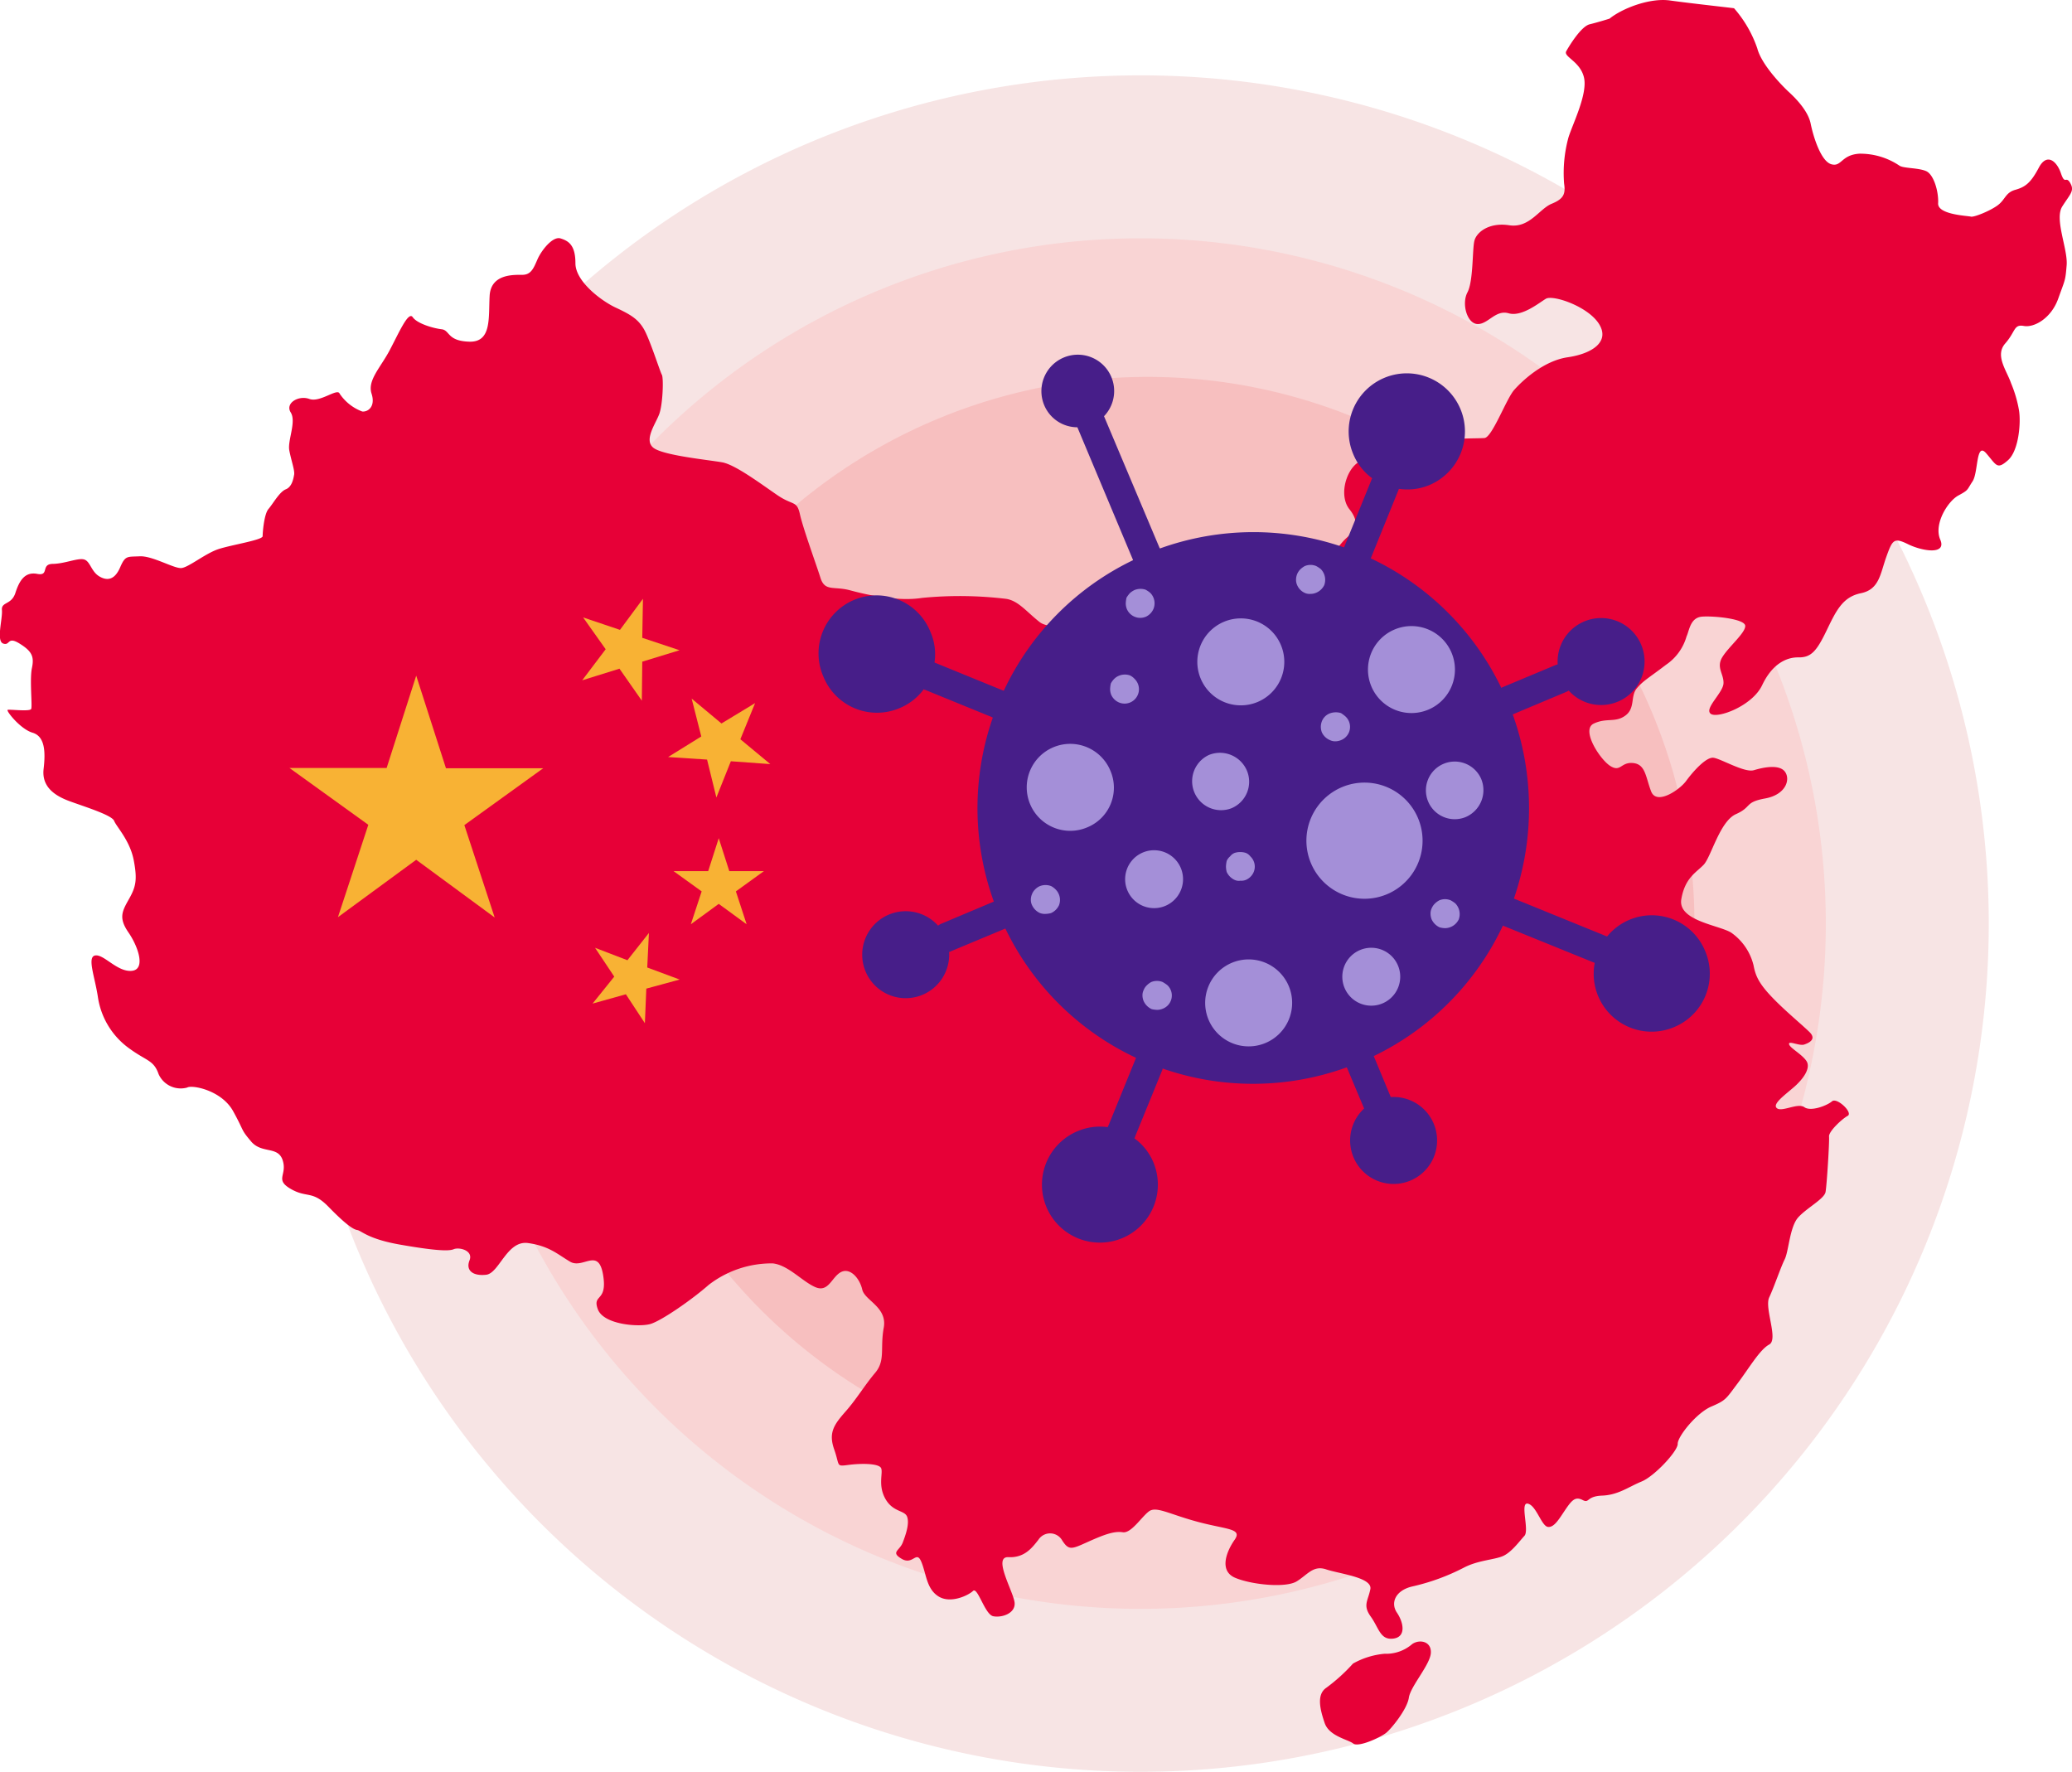 <svg id="Layer_1" data-name="Layer 1" xmlns="http://www.w3.org/2000/svg" width="333.54" height="285.2" viewBox="0 0 333.54 285.2">
  <defs>
    <style>
      .cls-1 {
        fill: #f7e4e4;
      }

      .cls-2 {
        fill: #f9d4d4;
      }

      .cls-3 {
        fill: #f7bfbf;
      }

      .cls-4 {
        fill: #e70037;
      }

      .cls-5 {
        fill: #f8b234;
      }

      .cls-6 {
        fill: #471e89;
      }

      .cls-7 {
        fill: #a48fd8;
      }
    </style>
  </defs>
  <g>
    <g>
      <path class="cls-1" d="M320.14,148.67A136.54,136.54,0,1,1,183.6,12.13,136.54,136.54,0,0,1,320.14,148.67Z"/>
      <path class="cls-2" d="M293.91,148.67A110.31,110.31,0,1,1,183.6,38.36,110.31,110.31,0,0,1,293.91,148.67Z"/>
      <path class="cls-3" d="M272.76,148.67a88,88,0,1,1-88-88A88,88,0,0,1,272.76,148.67Z"/>
      <g>
        <path class="cls-4" d="M268.85.08c3.36.47,10,1.19,10.29,1.25a19.23,19.23,0,0,1,3.74,6.46c.71,2.72,4.21,6.22,5.06,7s3.09,2.92,3.53,5.1,1.67,6.08,3.33,6.55,1.57-1.52,4.52-1.7a11.29,11.29,0,0,1,6.42,1.91c.61.47,3.13.34,4.35.91s2,3.33,1.9,5.17,4.79,2,5.27,2.14,3.19-.95,4.38-1.87,1.19-2,2.79-2.45,2.48-1.12,3.77-3.56,2.89-1.06,3.56.91.78.31,1.5,1.57,0,1.73-1.29,3.77.92,6.86.71,9.44-.23,2.24-1.36,5.4-3.87,4.69-5.53,4.39-1.3.88-3,2.82.24,4.34.95,6.42A20.13,20.13,0,0,1,325,66c.34,1.94,0,6.53-1.77,8.09s-1.83.81-3.5-1.12-1.25,3.09-2.2,4.52-.58,1.35-2.28,2.27-4,4.59-2.92,7.1-2.89,1.87-5.17.75-2.51-.75-3.5,2-1.12,5.27-4.1,5.88-4,2.85-5.58,6.12-2.48,4.24-4.48,4.21-4.25,1.12-5.84,4.48-7.24,5.44-8.29,4.59,2-3.36,2.07-4.89-1.23-2.55-.17-4.25,3.7-3.87,3.67-5-5-1.63-6.93-1.49-2.07,2.24-2.52,3.19a8.22,8.22,0,0,1-3.29,4.55c-2.75,2.11-3.67,2.55-4.72,3.81s-.21,3.19-1.84,4.38-3,.3-5.09,1.29,1,5.78,2.68,6.83,1.67-.68,3.67-.48,2,2.25,2.89,4.56,4.62-.28,5.63-1.67,3.2-3.91,4.42-3.74,5,2.45,6.49,2,4.08-1,5,.24.17,3.7-3.19,4.31-2.08,1.36-4.69,2.52-4,6.89-5.2,8.15-3,2.07-3.6,5.54,6.05,4.18,8,5.37a9,9,0,0,1,3.63,5.3c.31,1.63.82,2.85,2.92,5.06s4.93,4.52,6.09,5.67-.07,1.73-.85,2-2.55-.68-2.45-.07,2,1.57,2.78,2.69-.44,2.89-2,4.24-3.54,2.76-2.72,3.4,3.36-.92,4.41-.17,3.67-.27,4.45-.95,3.44,1.84,2.52,2.34-3.08,2.52-3,3.33-.36,7.8-.56,8.92-3,2.55-4.39,4.08-1.53,5.45-2.19,6.77-1.68,4.39-2.49,6.12,1.52,6.77,0,7.59-3.22,3.77-5.1,6.27-1.84,2.7-4.23,3.72-5.43,4.84-5.4,6-3.75,5.22-5.81,6.06-3.75,2.17-6.35,2.27-2,1.3-3.15.71-1.71,0-2.71,1.46-1.83,3-2.87,2.87-1.84-3.38-3.21-3.74.25,4.28-.57,5.17-2.08,2.65-3.46,3.26-4,.66-6.32,1.88a34.47,34.47,0,0,1-8.2,3c-2.8.62-3.62,2.65-2.55,4.23s1.53,3.91-.58,4.18-2.31-1.7-3.63-3.54-.45-2.51-.07-4.41-5-2.48-7.1-3.19-3,.85-4.76,1.93-7.2.55-9.88-.57-1.4-4.28-.11-6.12-1.19-1.63-5.87-2.88-6.73-2.58-7.92-1.7-2.85,3.57-4.21,3.36-2.92.34-5.57,1.53-3.1,1.46-4.18-.21a2.24,2.24,0,0,0-3.84-.1c-1,1.26-2.21,2.92-4.82,2.79s.88,5.67,1,7.37-2.08,2.41-3.44,2.14-2.51-4.79-3.26-4.07-3.63,2.1-5.57.87-1.94-3.63-2.75-5.56-1.33.61-3.16-.48-.34-1.29.17-2.62,1.09-3.05.71-4.14-2.27-.71-3.5-2.89-.37-4.11-.68-4.92-3.19-.82-5.26-.55-1.36.18-2.31-2.51,0-4,1.83-6.08,3.06-4.21,4.76-6.22.78-3.94,1.39-7.27-3.06-4.38-3.46-6.15-1.91-3.56-3.4-2.82-2,3.33-4.11,2.45-4.38-3.57-6.9-3.84a16.59,16.59,0,0,0-10.32,3.47c-2.65,2.34-7.55,5.74-9.35,6.28s-7.57.14-8.49-2.38,1.6-1.05.85-5.53-3.23-.89-5.3-2.11-3.36-2.52-6.77-3-4.64,4.86-6.75,5.1-3.33-.68-2.68-2.31-1.7-2.17-2.55-1.8-3.43.17-8.63-.74-6.22-2.25-6.9-2.35-2-1.05-4.62-3.74-3.46-1.36-6.08-2.88-.54-2.21-1.29-4.59-3.36-1-5.1-3.06-1-1.46-2.88-4.86-6.66-4.28-7.41-3.8a3.9,3.9,0,0,1-4.59-2.17c-.78-2.25-1.9-2.08-4.65-4.08a12.41,12.41,0,0,1-5.1-8.19c-.47-3.3-1.83-6.62-.44-6.83s3.54,2.68,5.85,2.48,1.08-3.87-.51-6.18-1.06-3.36.06-5.34,1.4-3.09.79-6.28-2.79-5.4-3.16-6.35-5-2.35-7.27-3.2-4.42-2.27-4.08-5.16.17-5.25-1.79-5.83-4.29-3.55-4-3.67,3.58.31,3.79-.15-.27-4.74.12-6.59,0-2.7-2-3.94-1.48.41-2.63,0-.07-4-.2-5.38,1.53-.79,2.17-2.77S4,92,6,92.38s.51-1.58,2.49-1.61,4.05-1,5.05-.71S14.66,92,16,92.79s2.5.48,3.34-1.46,1.12-1.68,3.16-1.78,5.53,2,6.7,1.89,3.87-2.37,6-3.06,7.08-1.45,7.08-2.07.23-3.56.94-4.38S45,79.16,46,78.77s1.23-1.7,1.35-2.37-.48-2.31-.78-3.9,1.17-4.61.23-6.11,1.27-2.8,3-2.17,4.51-1.8,4.87-.86a7.54,7.54,0,0,0,3.64,2.88c.87.1,2.19-.74,1.5-2.88s1.43-4.16,2.93-7,3-6.32,3.7-5.3,3.26,1.78,4.64,1.94.86,1.9,4.48,2,3.06-3.88,3.26-7.39,3.82-3.37,5.25-3.37,1.83-1.07,2.45-2.49,2.44-3.77,3.72-3.37,2.39,1.07,2.39,4,4.18,6.06,6.47,7.13,3.57,1.79,4.54,3.45,2.6,6.85,2.9,7.36.16,4.74-.41,6.31-2.49,4.13-1,5.41,9.07,2,11.16,2.39,6.21,3.47,8.81,5.25,3.16.82,3.67,3.11,2.6,8,3.31,10.24,2.14,1.28,4.79,2,7.65,1.83,11.52,1.22a62.17,62.17,0,0,1,13.66.16c1.93.35,3.21,2.08,5.3,3.72s9.12-.16,11.21,1.78,5.5.66,8.61-1.38,10.09-5.86,12.28-5.86,9.83.41,11.92-1.78,4.28-5.3,5.3-6.22,2.6-2.14.56-4.69-.1-7.89,2.71-8,4.48,2.4,6.36,3,5.05-5,5.66-5.76,5.76-.61,7-.71,3.52-6.32,4.79-7.75,4.69-4.68,8.61-5.25,6.83-2.49,5.05-5.35-7.44-4.74-8.56-4.07-3.88,2.95-6,2.34-3.31,1.78-5,1.73-2.6-3.26-1.63-5.09.77-6.93,1.12-8.31,2.35-3,5.61-2.5,4.84-2.65,6.83-3.46,2.24-1.63,2-3.26a21.76,21.76,0,0,1,.71-7.44c.71-2.24,3.11-7,2.49-9.63s-3.36-3.32-2.85-4.23,2.4-4,3.77-4.33S259.1,3,259.1,3C261,1.44,265.48-.4,268.85.08Zm-55.34,271.6c-1.63,1.09-1,3.54-.27,5.68s3.77,2.64,4.6,3.3,4.43-1,5.32-1.74,3.36-3.8,3.63-5.64,3.43-5.3,3.54-7.2-1.84-2.24-3-1.43a6.41,6.41,0,0,1-4.45,1.56,12.65,12.65,0,0,0-5.08,1.58A28.45,28.45,0,0,1,213.51,271.68Z"/>
        <path class="cls-5" d="M67,108.76l4.79,14.91,15.65,0-12.69,9.15,4.88,14.87L67,138.4,54.4,147.64l4.89-14.87-12.7-9.15,15.65,0Zm47,31.47-5.57,0,4.52,3.26-1.74,5.29,4.49-3.28,4.49,3.28-1.73-5.29,4.51-3.26-5.57,0-1.7-5.3Zm-13,14.34-5.21-2,3.09,4.64-3.49,4.34,5.36-1.5,3.06,4.66.23-5.57,5.37-1.46-5.22-1.94.27-5.56Zm-1.2-53.18-5.93-2,3.63,5.12-3.78,5,6-1.87,3.6,5.15.07-6.28,6-1.84-6-2,.11-6.28Zm16.34,15.07-4.8-4,1.55,6.09-5.34,3.31,6.27.41,1.5,6.1,2.33-5.83L124,123l-4.82-4,2.37-5.82Z"/>
      </g>
    </g>
    <g>
      <path class="cls-6" d="M274.5,153.12a9.29,9.29,0,0,0-15.8-2.37l-15-6.1a44.67,44.67,0,0,0-.18-29.62l.06-.06,8.59-3.61.36-.19a7,7,0,1,0-1.78-4.23c-.12.06-.24.06-.36.12l-8.65,3.62-.06.06a44.24,44.24,0,0,0-21-20.85v-.06L225.07,79c.06-.12.06-.18.12-.31a9.19,9.19,0,0,0,4.91-.61,9.36,9.36,0,1,0-12.27-5A9.09,9.09,0,0,0,220.9,77a.41.41,0,0,0-.13.24l-4.41,10.86h-.06a44.43,44.43,0,0,0-29.56.18l-.07-.06L177.72,67a5.85,5.85,0,0,0-6.5-9.44,5.87,5.87,0,0,0-3.13,7.66,5.79,5.79,0,0,0,5.34,3.56l8.95,21.34v.06a44.05,44.05,0,0,0-20.79,21h-.06l-10.8-4.41c-.12-.06-.18-.06-.3-.13a8.87,8.87,0,0,0-.62-4.84A9.34,9.34,0,1,0,132.58,109a9.3,9.3,0,0,0,12.2,5,9.18,9.18,0,0,0,3.93-3.06.31.31,0,0,0,.24.12l10.8,4.41.06.07a44.27,44.27,0,0,0,.18,29.61h-.06l-8.58,3.62L151,149a7,7,0,1,0,1.78,4.23.75.75,0,0,0,.36-.13l8.65-3.61h.06a44.09,44.09,0,0,0,21,20.78v.07l-4.42,10.85c-.06.06-.06.12-.12.25a9.19,9.19,0,0,0-4.9.67,9.33,9.33,0,1,0,12.26,5,9.18,9.18,0,0,0-3.06-3.87c.06-.12.12-.18.12-.3l4.41-10.8V172a44.26,44.26,0,0,0,29.63-.18l.06.06,2.76,6.56a7,7,0,1,0,4.29-1.84L221.14,170A44.17,44.17,0,0,0,241.93,149L256.71,155a9.32,9.32,0,0,0,12.82,10.32A9.3,9.3,0,0,0,274.5,153.12Z"/>
      <g>
        <path class="cls-7" d="M223.47,143.86a9.35,9.35,0,1,1-7.23-17.24,9.35,9.35,0,0,1,7.23,17.24Z"/>
        <path class="cls-7" d="M202.44,113a7,7,0,1,1,3.74-9.2,7,7,0,0,1-3.74,9.2Z"/>
        <path class="cls-7" d="M203.72,167.89a7,7,0,1,1,3.75-9.13,7,7,0,0,1-3.75,9.13Z"/>
        <path class="cls-7" d="M178.88,111.85a2.55,2.55,0,0,1-.18-.92,4.73,4.73,0,0,1,.12-.92,3.22,3.22,0,0,1,.55-.74,2.27,2.27,0,0,1,.74-.49,2.49,2.49,0,0,1,1.78-.06,2.38,2.38,0,0,1,.74.55,2.32,2.32,0,0,1-.68,3.8,2.32,2.32,0,0,1-1.84,0,2.4,2.4,0,0,1-1.23-1.22Z"/>
        <path class="cls-7" d="M166.13,145.7a1.9,1.9,0,0,1-.19-.86,2.3,2.3,0,0,1,.19-.92,2.12,2.12,0,0,1,.49-.74,2.29,2.29,0,0,1,.8-.55,2.51,2.51,0,0,1,1.77,0,2.78,2.78,0,0,1,.74.55,2.38,2.38,0,0,1,.55,2.52,2.55,2.55,0,0,1-1.29,1.28,3.62,3.62,0,0,1-.86.13,2.21,2.21,0,0,1-.91-.13,2.55,2.55,0,0,1-1.29-1.28Z"/>
        <path class="cls-7" d="M230.46,148a2.55,2.55,0,0,1-.18-.92,2,2,0,0,1,.18-.86,2.44,2.44,0,0,1,.49-.74,3.14,3.14,0,0,1,.74-.55,2.35,2.35,0,0,1,1.84,0,5.25,5.25,0,0,1,.74.49,2.48,2.48,0,0,1,.55,2.58,2.49,2.49,0,0,1-2.21,1.41,3.7,3.7,0,0,1-.86-.13,2.63,2.63,0,0,1-1.29-1.28Z"/>
        <path class="cls-7" d="M184.1,161.15a2.33,2.33,0,0,1-.19-.92,1.87,1.87,0,0,1,.19-.86,2.12,2.12,0,0,1,.49-.74,3.18,3.18,0,0,1,.73-.55,2.44,2.44,0,0,1,1.84,0,6.3,6.3,0,0,1,.74.49,2.28,2.28,0,0,1-.74,3.81,2.4,2.4,0,0,1-.85.18,4.19,4.19,0,0,1-.92-.12,2.61,2.61,0,0,1-1.29-1.29Z"/>
        <path class="cls-7" d="M229.91,114.24a7,7,0,1,1,3.74-9.2,7,7,0,0,1-3.74,9.2Z"/>
        <path class="cls-7" d="M208.81,94.19a2,2,0,0,1-.18-.86,2.47,2.47,0,0,1,.18-.92,2.32,2.32,0,0,1,.49-.74,3.14,3.14,0,0,1,.74-.55,2.35,2.35,0,0,1,1.84,0,5.25,5.25,0,0,1,.74.49,2.48,2.48,0,0,1,.55,2.58,2.52,2.52,0,0,1-1.29,1.22,2.33,2.33,0,0,1-.92.19,1.86,1.86,0,0,1-.86-.13,2.41,2.41,0,0,1-1.29-1.28Z"/>
        <path class="cls-7" d="M181.4,98.05a2.51,2.51,0,0,1-.18-.92,4.83,4.83,0,0,1,.12-.92,5,5,0,0,1,.55-.74,3.28,3.28,0,0,1,.74-.49,2.57,2.57,0,0,1,1.77-.06,3.9,3.9,0,0,1,.8.55,2.39,2.39,0,0,1,.49,2.52,2.46,2.46,0,0,1-1.22,1.28,2.37,2.37,0,0,1-.92.19,2.3,2.3,0,0,1-.92-.19,2.33,2.33,0,0,1-1.23-1.22Z"/>
        <path class="cls-7" d="M175,133.19a7,7,0,1,1,3.74-9.14,6.9,6.9,0,0,1-3.74,9.14Z"/>
        <path class="cls-7" d="M198.2,130.12a4.66,4.66,0,0,1-3.62-8.58,4.71,4.71,0,0,1,6.14,2.51,4.62,4.62,0,0,1-2.52,6.07Z"/>
        <path class="cls-7" d="M235.92,131.53a4.64,4.64,0,1,1,2.52-6.13,4.71,4.71,0,0,1-2.52,6.13Z"/>
        <path class="cls-7" d="M222.55,161.52a4.66,4.66,0,0,1-3.62-8.59,4.66,4.66,0,1,1,3.62,8.59Z"/>
        <path class="cls-7" d="M197.47,140.36a3.64,3.64,0,0,1-.12-.86,4.94,4.94,0,0,1,.12-.92,2,2,0,0,1,.55-.73,1.68,1.68,0,0,1,.74-.56,3,3,0,0,1,1.77,0,1.68,1.68,0,0,1,.74.56,2.26,2.26,0,0,1,.55,2.51,2.4,2.4,0,0,1-1.29,1.29,2,2,0,0,1-.85.12,1.63,1.63,0,0,1-.92-.12,2.61,2.61,0,0,1-1.29-1.29Z"/>
        <path class="cls-7" d="M187.59,145.82a4.66,4.66,0,0,1-3.62-8.59,4.66,4.66,0,1,1,3.62,8.59Z"/>
        <path class="cls-7" d="M212.8,117.92a2.55,2.55,0,0,1-.18-.92,2.47,2.47,0,0,1,.18-.92,2.23,2.23,0,0,1,1.23-1.23,2.77,2.77,0,0,1,1.84-.06,5.81,5.81,0,0,1,.73.55,2.29,2.29,0,0,1-.73,3.8,2.37,2.37,0,0,1-.92.19,1.84,1.84,0,0,1-.86-.19,2.52,2.52,0,0,1-1.29-1.22Z"/>
      </g>
    </g>
  </g>
</svg>
